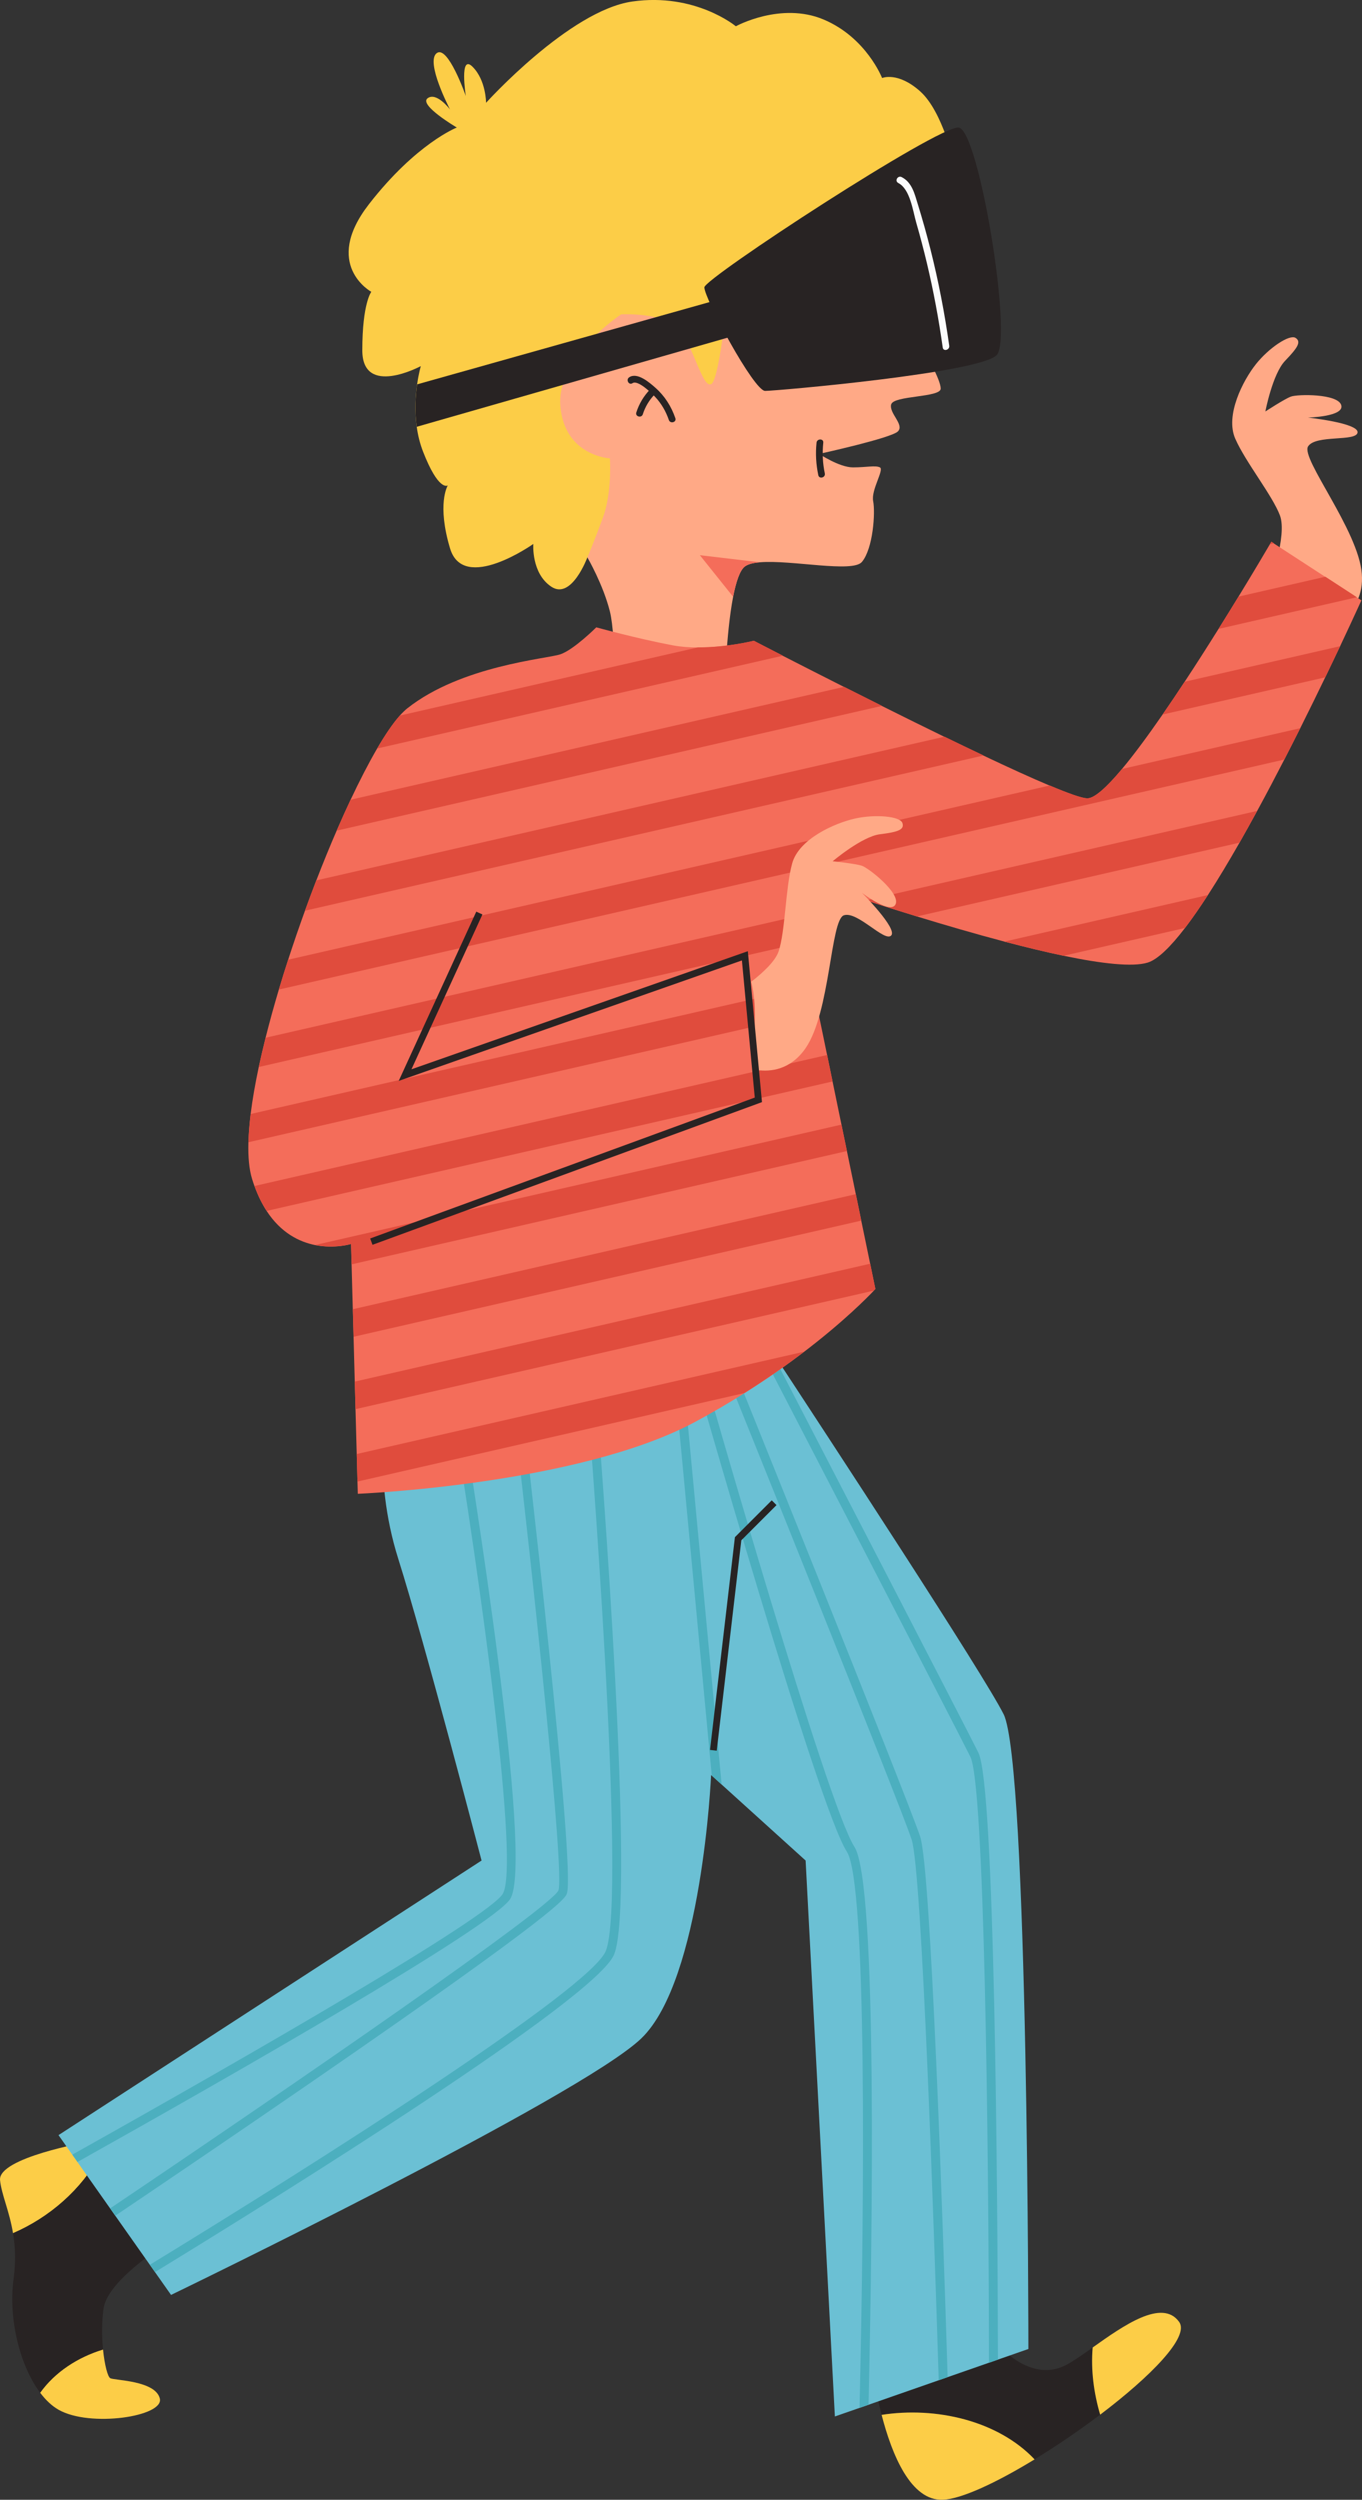 <svg xmlns="http://www.w3.org/2000/svg" width="588.54" height="1080" viewBox="0 0 588.54 1080"><rect x="0" y="0" width="588.54" height="1080" fill="#333333" stroke="none"/><g id="a"/><g id="b"><g id="c"><g id="d"><g><path d="M412.3 70.67 365.63 171.8l-69.04 36.95-35.01 29.17-7.78 2.92s-6.81 18.48-15.56 12.64c-8.75-5.83-7.78-18.48-7.78-18.48.0.0-30.14 21.39-35.98 1.94-5.72-19.07-1.16-26.92-.98-27.22-.23.16-4.09 2.36-10.69-14.6-1.39-3.57-2.25-7.21-2.73-10.75-.97-6.95-.52-13.52.17-18.33.68-4.79 1.59-7.87 1.59-7.87.0.0-25.28 13.61-25.28-6.81s3.89-25.28 3.89-25.28c0 0-21.39-11.67-.97-37.92 20.42-26.25 37.92-33.06 37.92-33.06.0.0-16.53-9.72-12.64-12.64 3.78-2.84 9.42 4.46 9.71 4.84-.35-.67-10.61-20.47-5.82-24.29 4.86-3.89 12.64 18.48 12.64 18.48.0.0-2.92-18.48 2.92-12.64s5.83 15.56 5.83 15.56c0 0 35.98-39.87 63.2-43.76s44.73 10.7 44.73 10.7c0 0 19.45-10.7 37.92-2.92 18.48 7.78 25.28 25.28 25.28 25.28.0.0 6.81-2.92 16.53 5.83s14.59 31.12 14.59 31.12z" fill="#fccd47"/><path d="M385.08 174.71c-.97 3.89 5.83 8.75 2.92 11.67s-34.03 9.72-34.03 9.72c0 0 8.75 5.83 14.59 5.83s9.72-.97 11.67.0-3.89 9.72-2.92 14.59.0 20.42-4.86 26.25c-4.01 4.81-30.47-.95-44.01.15-2.89.23-5.18.78-6.55 1.8-2.2 1.64-3.84 6.69-5.09 13.09-3.16 16.3-3.67 41.36-3.67 41.36l-47.65 9.72s.97-33.06-1.94-44.73c-2.92-11.67-9.72-23.34-9.72-23.34.0.0 2.92-6.81 6.81-17.5s2.92-25.28 2.92-25.28c0 0-19.45-.97-21.39-22.36s26.25-39.87 26.25-39.87c0 0 17.5-.97 24.31 5.83s10.7 26.25 14.59 24.31c3.89-1.94 7.78-44.73 7.78-44.73l31.12-8.75 53.48 39.87s6.81 11.67 6.81 15.56-20.42 2.92-21.39 6.81z" fill="#ffa986"/><path d="M332.57 140.68l-152.48 43.7c-.97-6.95-.52-13.52.17-18.33l145.51-40.93 6.81 15.56z" fill="#282323"/><path d="M304.37 124.15c0 4.86 21.39 44.73 26.25 44.73s93.35-7.78 100.15-15.56c6.81-7.78-7.78-97.24-16.53-98.21-8.75-.97-109.88 65.15-109.88 69.04z" fill="#282323"/><path d="M388.13 79.05c5.16 2.6 6.32 12.04 7.78 17.1 1.7 5.9 3.26 11.84 4.68 17.81 2.83 11.95 5.07 24.03 6.78 36.19.26 1.85 3.07 1.06 2.81-.78-1.97-13.99-4.64-27.86-8.09-41.56-1.65-6.55-3.47-13.05-5.47-19.51-1.39-4.48-2.49-9.51-7.01-11.79-1.67-.84-3.15 1.67-1.47 2.52h0z" fill="#fcfcfc"/><path d="M352.84 191.26c-.5 4.73-.22 9.38.76 14.03.39 1.84 3.2 1.06 2.81-.78-.93-4.39-1.13-8.79-.66-13.25.2-1.86-2.72-1.85-2.92.0h0z" fill="#282323"/><path d="M273.33 165.54c2.29-1.55 8.31 4.39 9.68 5.84 2.74 2.89 4.72 6.31 6.01 10.07.6 1.77 3.42 1.01 2.81-.78-1.73-5.07-4.61-9.62-8.65-13.17-2.52-2.22-7.82-6.86-11.32-4.48-1.54 1.05-.09 3.58 1.47 2.52h0z" fill="#282323"/><path d="M280.9 168.26c-2.75 2.84-4.74 6.18-5.94 9.94-.57 1.79 2.24 2.56 2.81.78 1.05-3.28 2.79-6.18 5.19-8.65 1.31-1.35-.75-3.41-2.06-2.06h0z" fill="#282323"/><path d="M328.43 242.93c-2.89.23-5.18.78-6.55 1.8-2.2 1.64-3.84 6.69-5.09 13.09l-14.36-17.95 26 3.06z" fill="#f46d5a"/></g><g><g><path d="M472.16 1014.2c-4.26 3.03-8.16 5.78-11.24 7.44-12.64 6.81-25.28-2.92-31.12-10.7l-53.48 7.78s1.26 11.53 4.64 24.58c23.43-3.64 50.2 2.45 66.1 19.23 9.48-5.78 19.32-12.49 28.33-19.32-2.79-9.48-4.05-19.29-3.24-29.03z" fill="#282323"/><path d="M380.96 1043.31c4.47 17.28 12.63 37.23 26.48 36.67 8.13-.33 23.35-7.51 39.62-17.44-15.9-16.78-42.67-22.88-66.1-19.23z" fill="#fccd47"/><path d="M43.39 930.84l-5.45-5.45S-.95 932.19.02 941.91c.62 6.18 3.99 13.16 5.61 22.92 15.85-6.86 29.63-18.91 37.77-33.99z" fill="#fccd47"/><path d="M17.34 1033.73c2.39 3.17 5.06 5.71 7.96 7.36 13.61 7.78 45.7 2.92 43.76-4.86s-19.45-7.78-21.39-8.75c-1.09-.54-2.48-5.65-3.15-12.42-10.9 3.32-20.76 9.7-27.17 18.67z" fill="#fccd47"/><path d="M44.75 997.34c1.94-13.61 32.09-31.12 33.06-32.09l-34.41-34.41c-8.14 15.08-21.92 27.13-37.77 33.99.93 5.59 1.29 12.08.23 19.87-2.3 16.84 2.64 37.3 11.49 49.03 6.41-8.97 16.27-15.35 27.17-18.67-.53-5.34-.62-11.72.24-17.73z" fill="#282323"/><path d="M509.54 1003.17c-7.35-10.29-24.16 1.65-37.38 11.03-.81 9.74.45 19.54 3.24 29.03 21.77-16.49 38.72-33.65 34.14-40.06z" fill="#fccd47"/><path d="M444.39 1014.84l-13.16 4.59-3.87 1.35-17.87 6.23-3.86 1.35-30.33 10.58-3.9 1.36-10.64 3.7-12.64-240.18-36.32-32.87-4.27-3.86-.25-.22s-3.89 88.49-30.14 113.77c-26.25 25.28-203.23 110.85-203.23 110.85l-6.95-9.88-2.23-3.16-14.93-21.19-2.23-3.16-14.12-20.05-2.23-3.17-5.94-8.43 182.81-118.63s-24.31-93.35-35.98-130.3-4.86-69.04-4.86-69.04l151.85-39.41 1.78-.46s4.24 6.42 11.09 16.82c26.73 40.65 93.19 142.14 101.71 159.18 10.7 21.39 10.7 274.21 10.7 274.21z" fill="#6bc0d4"/><path d="M224.63 599.41l-.23-1.99-30.2 4.47.33 1.95c13.23 79.82 30.19 202.83 22.65 214.48-6.82 10.55-108.02 68.93-185.93 112.56l2.23 3.17c65.39-36.64 179.11-101.47 186.97-113.61 10.51-16.25-17.15-187.36-21.75-215.29l22.31-3.31c9.73 83.08 23.01 207.45 20.3 214.89-3.59 7.57-110.9 81.58-193.71 137.37l2.23 3.16c20.43-13.78 52.76-35.68 85-57.89 107.48-74.01 109.4-79.29 110.12-81.28 3.93-10.81-17.82-197.45-20.31-218.7zm198.17 157.85c-6.6-13.21-63.68-123.42-90.81-175.81-6.85-10.4-11.09-16.82-11.09-16.82l-1.78.46c19.6 37.83 92.68 178.88 100.19 193.91 6.06 12.12 7.87 161.82 8.05 261.78l3.87-1.35c-.17-74.92-1.36-248.02-8.44-262.16zm-110.79-178.78-.76-1.88-14.06 6.39.46 1.61c2.27 7.98 55.65 195.95 68.3 215.42 8.61 13.23 7.65 148.16 5.46 240.27l3.9-1.36c1.62-71.19 3.95-225.57-6.1-241.03-11.74-18.06-62.02-193.96-67.38-212.75l7.33-3.34c8.18 20.27 79.32 196.56 84.76 212.9 4.5 13.51 9.7 168.65 11.71 233.64l3.86-1.35c-2.02-66.02-7.2-219.46-11.87-233.51-5.79-17.37-82.36-206.95-85.62-215.01zm-58.33 24.37.15 1.8c.17 2.16 17.35 215.66 7.92 238.3-6.79 16.31-121.59 89.48-196.99 135.51l2.23 3.16c54.59-33.4 190.33-117.89 198.36-137.17 9.42-22.63-5.71-216.01-7.5-238.31l34.1-5.24 15.61 166.21 4.27 3.86-16.39-174.54-41.74 6.43z" fill="#4cafbf"/></g><path d="M309.71 756.36 306.81 756.02 317.57 664.11 333.48 648.2 335.54 650.26 320.34 665.46 309.71 756.36z" fill="#282323"/></g><g><path d="M572.18 271.03s17.74-4.35 16.28-23.17c-1.47-18.82-26.53-49.82-23.22-55 3.31-5.18 20.95-1.93 21.38-6.03.43-4.1-21.45-6.42-21.45-6.42.0.0 15.94-.39 14.4-5.39-1.54-5-18.86-4.76-21.74-3.68s-11.05 6.44-11.05 6.44c0 0 3.1-16.27 8.54-21.91 5.44-5.65 7.09-8.24 4.5-9.89-2.59-1.66-11.52 4.31-17.1 11.33-5.58 7.01-13.4 22.09-8.94 32.24 4.46 10.15 16.07 24.52 19.31 33.16 3.23 8.64-4.55 29.94-4.55 29.94l23.64 18.4z" fill="#ffa986"/><path d="M588.3 259.31s-3.51 7.78-9.22 19.88c-1.92 4.05-4.07 8.57-6.43 13.45-3.27 6.77-6.91 14.21-10.8 21.98-2.23 4.42-4.52 8.96-6.88 13.54-3.79 7.37-7.73 14.86-11.73 22.19-2.54 4.66-5.09 9.26-7.63 13.72-4.62 8.1-9.22 15.77-13.65 22.63-3.43 5.3-6.76 10.11-9.92 14.24-6.23 8.14-11.79 13.6-16.11 14.94-6.51 2-19.95.46-36.31-2.95-7.98-1.66-16.67-3.77-25.58-6.12-12.58-3.33-25.62-7.13-37.81-10.86-7.79-2.39-15.24-4.75-21.99-6.94-19.28-6.23-32.91-11.06-32.91-11.06l3.67 17.75 2.36 11.44 3.84 18.62 2.36 11.44 3.85 18.62 2.36 11.44 3.84 18.63 2.36 11.43 3.85 18.63 2.35 11.44 3.85 18.62 2.25 10.88s-.23.25-.68.74c-2.64 2.79-12.87 13.24-30.11 26.39-7.34 5.6-15.95 11.69-25.79 17.87-6.53 4.11-13.6 8.27-21.21 12.37-50.56 27.23-145.86 31.12-145.86 31.12l-.15-5.25-.32-11.89-.53-19.39-.32-11.9-.52-19.38-.33-11.9-.52-19.39-.24-8.83s-6.95 2.17-15.52.47c-6.87-1.38-14.75-5.25-20.94-14.72-1.95-2.99-3.74-6.54-5.27-10.76-.37-1.02-.72-2.08-1.06-3.18-1.25-4.08-1.73-9.42-1.56-15.72h0c.1-3.75.44-7.84.96-12.2.78-6.25 1.97-13.09 3.5-20.3.88-4.09 1.87-8.32 2.95-12.64 1.69-6.76 3.62-13.74 5.73-20.82 1.27-4.27 2.62-8.58 4.02-12.89 2.29-7.08 4.73-14.17 7.26-21.16 1.59-4.41 3.24-8.79 4.9-13.1 2.88-7.45 5.83-14.67 8.8-21.52 2.01-4.64 4.03-9.11 6.02-13.35 3.95-8.37 7.82-15.88 11.46-22.12 3.52-6.03 6.83-10.88 9.78-14.22 1.15-1.29 2.24-2.36 3.27-3.18 23.34-18.48 60.29-21.39 66.12-23.34s15.56-11.67 15.56-11.67c0 0 17.5 4.86 33.06 7.78 3.51.66 7.23.92 10.87.93 12.49.04 24.13-2.88 24.13-2.88.0.0 4.75 2.47 12.54 6.47 6.86 3.51 16.06 8.21 26.45 13.45 5.21 2.64 10.73 5.41 16.38 8.23 8.83 4.41 18.02 8.96 27.01 13.33 5.76 2.8 11.44 5.53 16.88 8.11 10.84 5.14 20.77 9.68 28.6 12.96 7.84 3.31 13.58 5.36 16.04 5.52 3.12.2 8.56-4.75 15.17-12.66 5.28-6.32 11.32-14.53 17.53-23.51 3.16-4.57 6.37-9.33 9.54-14.16 5.07-7.68 10.05-15.5 14.65-22.85 3.08-4.92 5.98-9.63 8.62-13.94 6.79-11.1 11.83-19.65 13.56-22.61.43-.73.65-1.12.65-1.12l1.1.71 22.2 14.43 13.62 8.86 1.97 1.28z" fill="#f46d5a"/><path d="M325.76 276.81s4.75 2.47 12.54 6.47l-175.34 40.1c3.52-6.03 6.83-10.88 9.78-14.22l128.88-29.47c12.49.04 24.13-2.88 24.13-2.88z" fill="#e04c3d"/><path d="M550.51 234.74l-1.75.41c.43-.73.65-1.12.65-1.12l1.1.71z" fill="#e04c3d"/><path d="M364.75 296.73c5.21 2.64 10.73 5.41 16.38 8.23l-235.65 53.9c2.01-4.64 4.03-9.11 6.02-13.35l213.25-48.77z" fill="#e04c3d"/><path d="M586.33 258.03l-59.76 13.67c3.08-4.92 5.98-9.63 8.62-13.94l37.51-8.59 13.62 8.86z" fill="#e04c3d"/><path d="M408.15 318.28c5.76 2.8 11.44 5.53 16.88 8.11l-293.25 67.07c1.59-4.41 3.24-8.79 4.9-13.1l271.47-62.09z" fill="#e04c3d"/><path d="M579.08 279.18c-1.92 4.05-4.07 8.57-6.43 13.45l-70.28 16.07c3.16-4.57 6.37-9.33 9.54-14.16l67.17-15.36z" fill="#e04c3d"/><path d="M561.85 314.61c-2.23 4.42-4.52 8.96-6.88 13.54L120.5 427.52c1.27-4.27 2.62-8.58 4.02-12.89l329.11-75.27c7.84 3.31 13.58 5.36 16.04 5.52 3.12.2 8.56-4.75 15.17-12.66l77.01-17.61z" fill="#e04c3d"/><path d="M344.99 395.68l2.36 11.44-235.52 53.86c.88-4.09 1.87-8.32 2.95-12.64l230.21-52.65z" fill="#e04c3d"/><path d="M543.24 350.34c-2.54 4.66-5.09 9.26-7.63 13.72l-139.38 31.87c-7.79-2.39-15.24-4.75-21.99-6.94l169.01-38.65z" fill="#e04c3d"/><path d="M351.19 425.74l2.36 11.44-246.18 56.3c.1-3.74.44-7.83.96-12.19l242.86-55.54z" fill="#e04c3d"/><path d="M521.96 386.69c-3.43 5.3-6.76 10.11-9.92 14.24l-52.42 11.99c-7.98-1.66-16.67-3.77-25.58-6.12l87.92-20.11z" fill="#e04c3d"/><path d="M359.77 467.23l-244.51 55.92c-1.95-2.99-3.74-6.54-5.27-10.76l247.42-56.59 2.36 11.44z" fill="#e04c3d"/><path d="M365.97 497.29l-214.02 48.95-.24-8.83s-6.95 2.17-15.52.47l227.42-52.01 2.36 11.43z" fill="#e04c3d"/><path d="M372.17 527.35 152.8 577.53 152.47 565.63 369.82 515.92 372.17 527.35z" fill="#e04c3d"/><path d="M378.27 556.85s-.23.25-.68.74l-223.96 51.21-.32-11.9 222.71-50.93 2.25 10.88z" fill="#e04c3d"/><path d="M347.47 583.98c-7.34 5.6-15.95 11.69-25.79 17.87l-167.21 38.23-.32-11.89 193.32-44.21z" fill="#e04c3d"/><path d="M389.94 355.57c-.97-2.92-11.67-3.89-20.42-1.94s-24.31 8.75-27.23 19.45c-2.92 10.7-2.92 29.17-5.83 37.92-1.42 4.25-6.74 9.2-11.84 13.15 3.27 12.36-.11 25.81 2.59 38.15 5.79.8 14.43-.05 20.92-9.49 10.7-15.56 10.7-55.43 16.53-57.37s17.5 11.67 20.42 8.75-12.64-18.48-12.64-18.48c0 0 12.64 9.72 14.59 4.86s-11.67-15.56-14.59-16.53-12.64-1.94-12.64-1.94c0 0 12.64-10.7 20.42-11.67 7.78-.97 10.7-1.94 9.72-4.86z" fill="#ffa986"/><path d="M160.96 537.8 159.96 535.07 326.15 474.19 320.59 414.94 172.29 466.99 205.81 393.86 208.46 395.08 177.8 461.97 323.15 410.95 329.26 476.16 160.96 537.8z" fill="#282323"/></g></g></g></g></svg>